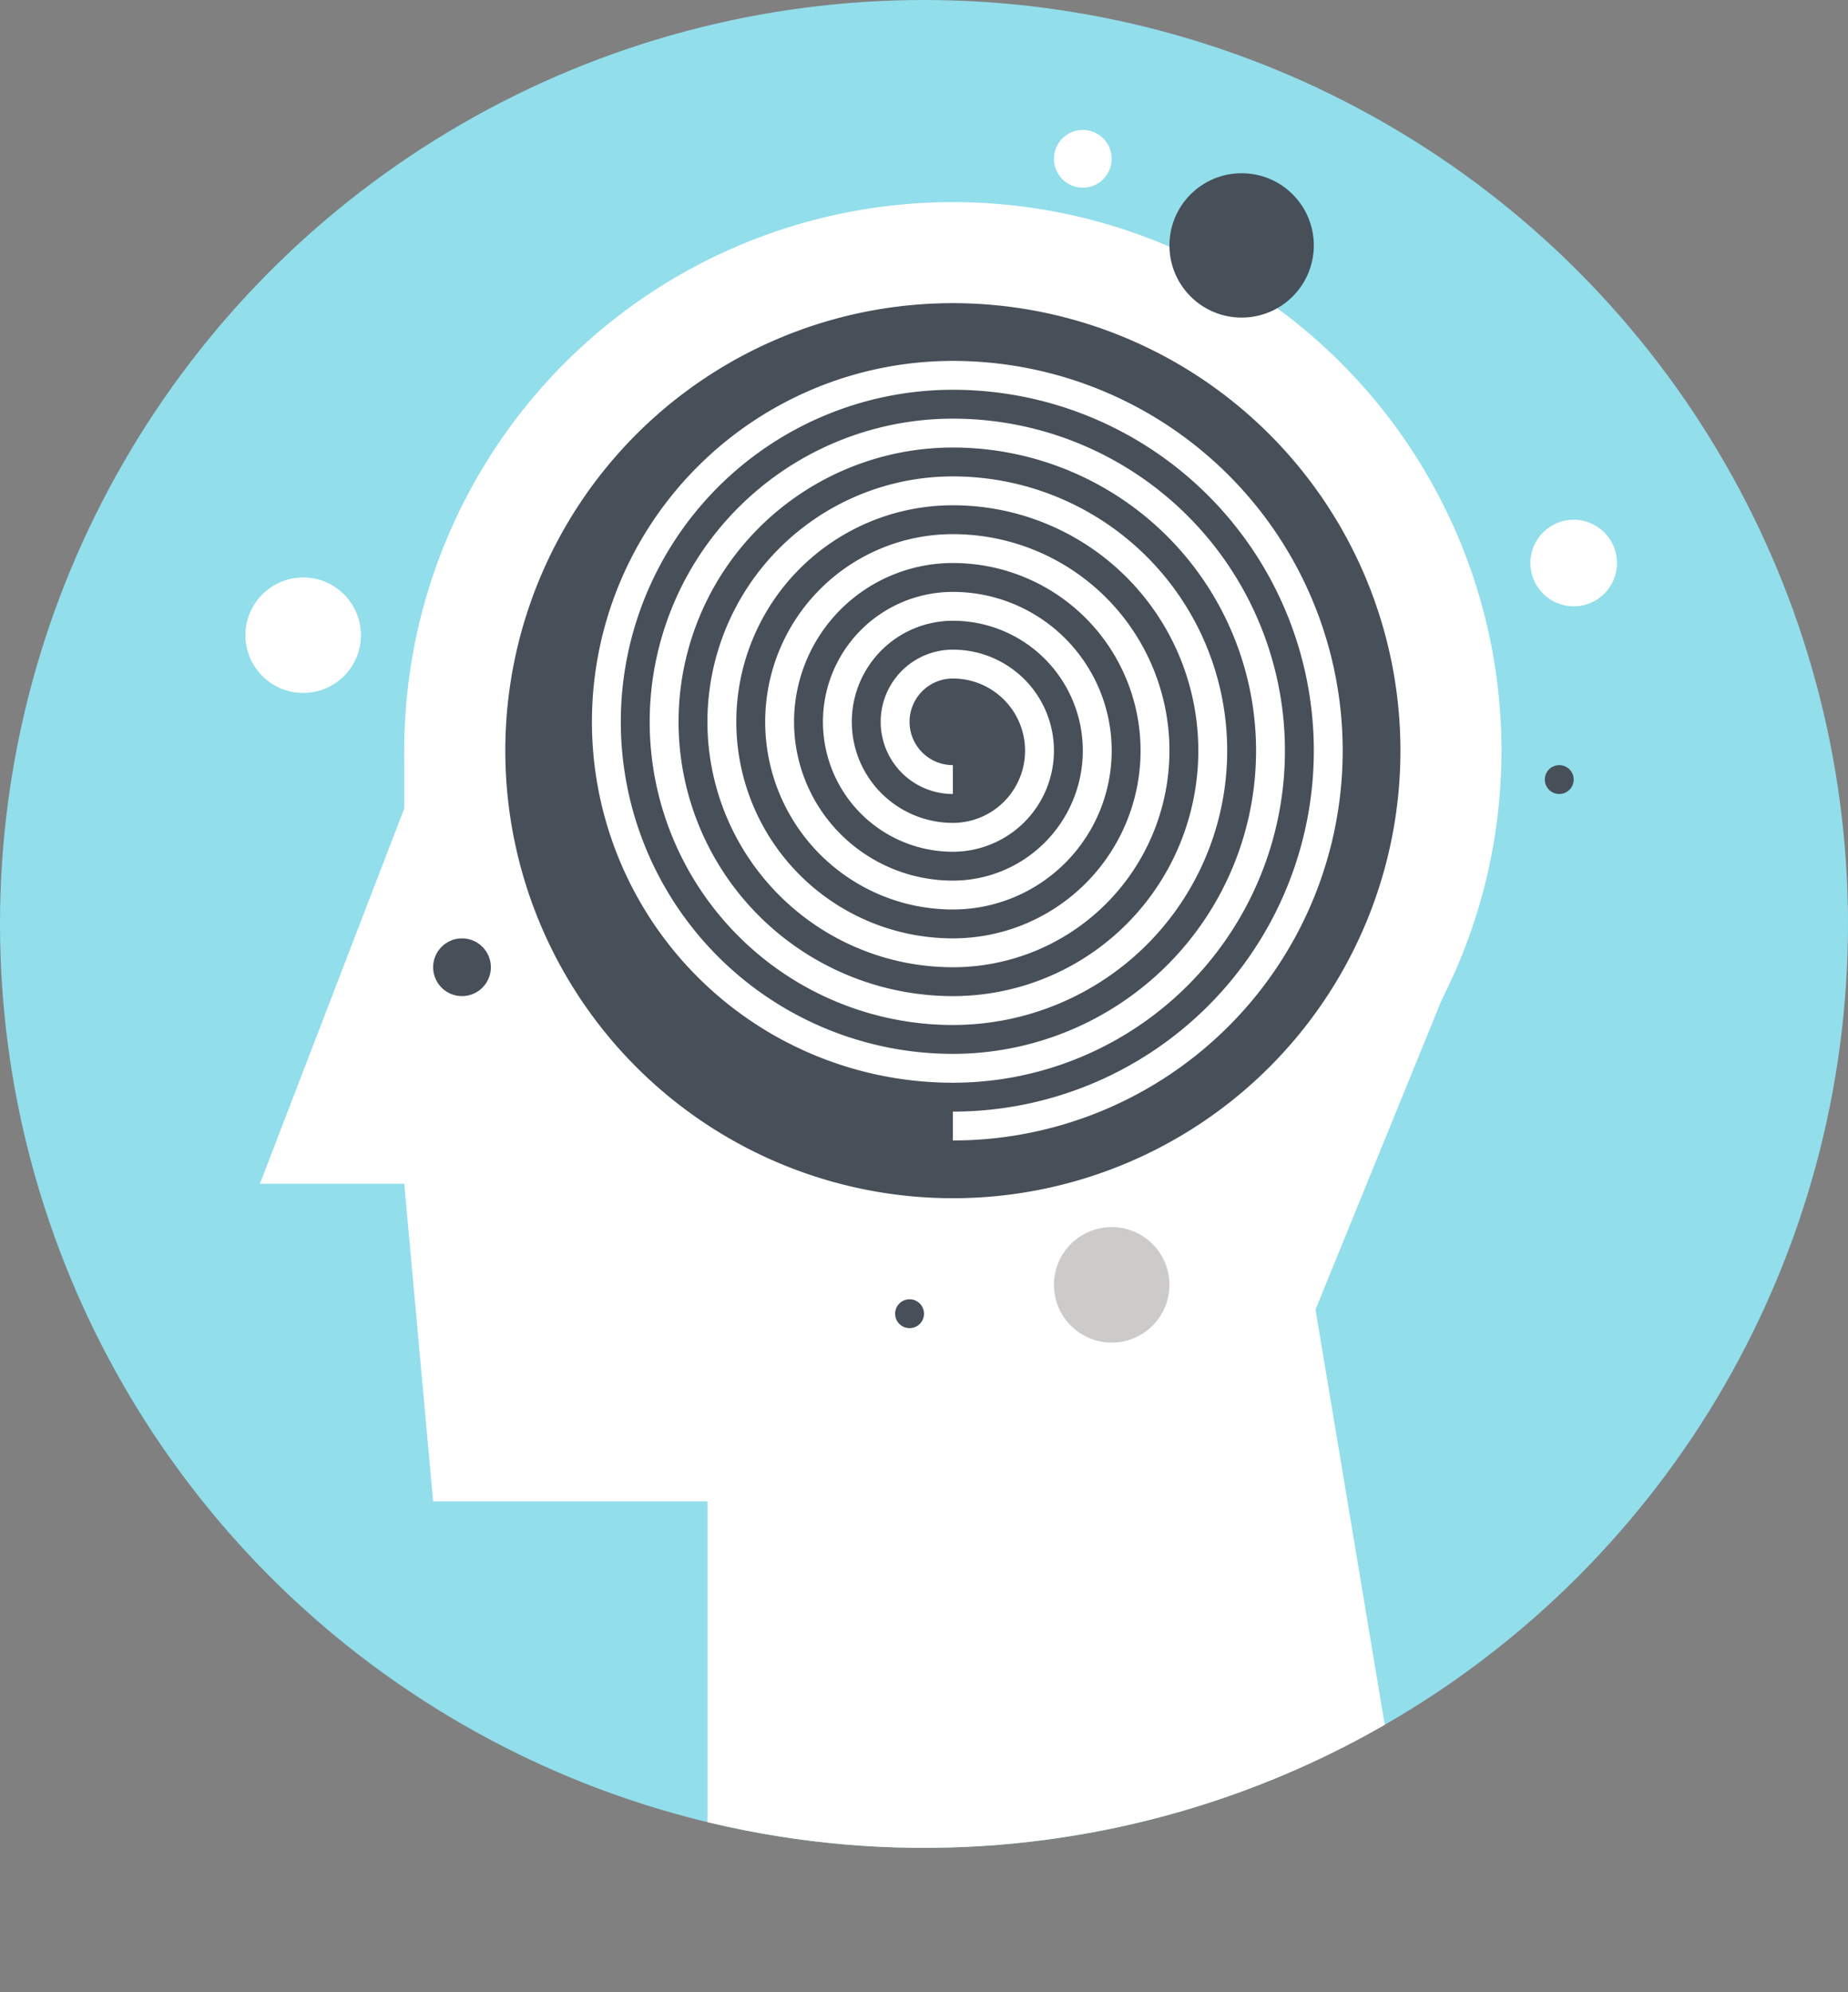 <svg xmlns="http://www.w3.org/2000/svg" xmlns:xlink="http://www.w3.org/1999/xlink" viewBox="0 0 128 138"><rect x="0" y="0" width="128" height="138" fill="#808080" stroke="none"/><defs><style>.cls-1,.cls-6{fill:none;}.cls-2{fill:#92deeb;}.cls-3{clip-path:url(#clip-path);}.cls-4{fill:#fff;}.cls-5{fill:#474f59;}.cls-6{stroke:#fff;stroke-miterlimit:10;stroke-width:2px;}.cls-7{fill:#cccbca;}</style><clipPath id="clip-path"><path class="cls-1" d="M128,64A64,64,0,1,1,64,0,64,64,0,0,1,128,64Z"/></clipPath></defs><title>iconosRecurso 21</title><g id="Capa_2" data-name="Capa 2"><g id="Layer_1" data-name="Layer 1"><circle class="cls-2" cx="64" cy="64" r="64"/><g class="cls-3"><path class="cls-4" d="M104,52A38,38,0,1,1,66,14,38,38,0,0,1,104,52Z"/><rect class="cls-4" x="28" y="52" width="20" height="30"/><polygon class="cls-4" points="32 82 18 82 28 56 32 82"/><polygon class="cls-4" points="79 104 30 104 28 82 84 78 79 104"/><polygon class="cls-4" points="97 126 49 138 49 101 90 84 97 126"/><polygon class="cls-4" points="76 97.04 91 91 102 64 76 68 76 97.04"/></g><path class="cls-5" d="M97,52A31,31,0,1,1,66,21,31,31,0,0,1,97,52Z"/><path class="cls-6" d="M66,78a26,26,0,0,0,0-52,24,24,0,0,0,0,48,22,22,0,0,0,0-44,20,20,0,0,0,0,40,18,18,0,0,0,0-36,16,16,0,0,0,0,32,14,14,0,0,0,0-28,12,12,0,0,0,0,24,10,10,0,0,0,0-20,8,8,0,0,0,0,16,6,6,0,0,0,0-12,4,4,0,0,0,0,8"/><circle class="cls-5" cx="86" cy="17" r="5"/><circle class="cls-4" cx="109" cy="39" r="3"/><circle class="cls-5" cx="63" cy="91" r="1"/><circle class="cls-5" cx="108" cy="54" r="1"/><circle class="cls-4" cx="75" cy="11" r="2"/><circle class="cls-4" cx="21" cy="44" r="4"/><circle class="cls-7" cx="77" cy="89" r="4"/><circle class="cls-5" cx="32" cy="67" r="2"/></g></g></svg>